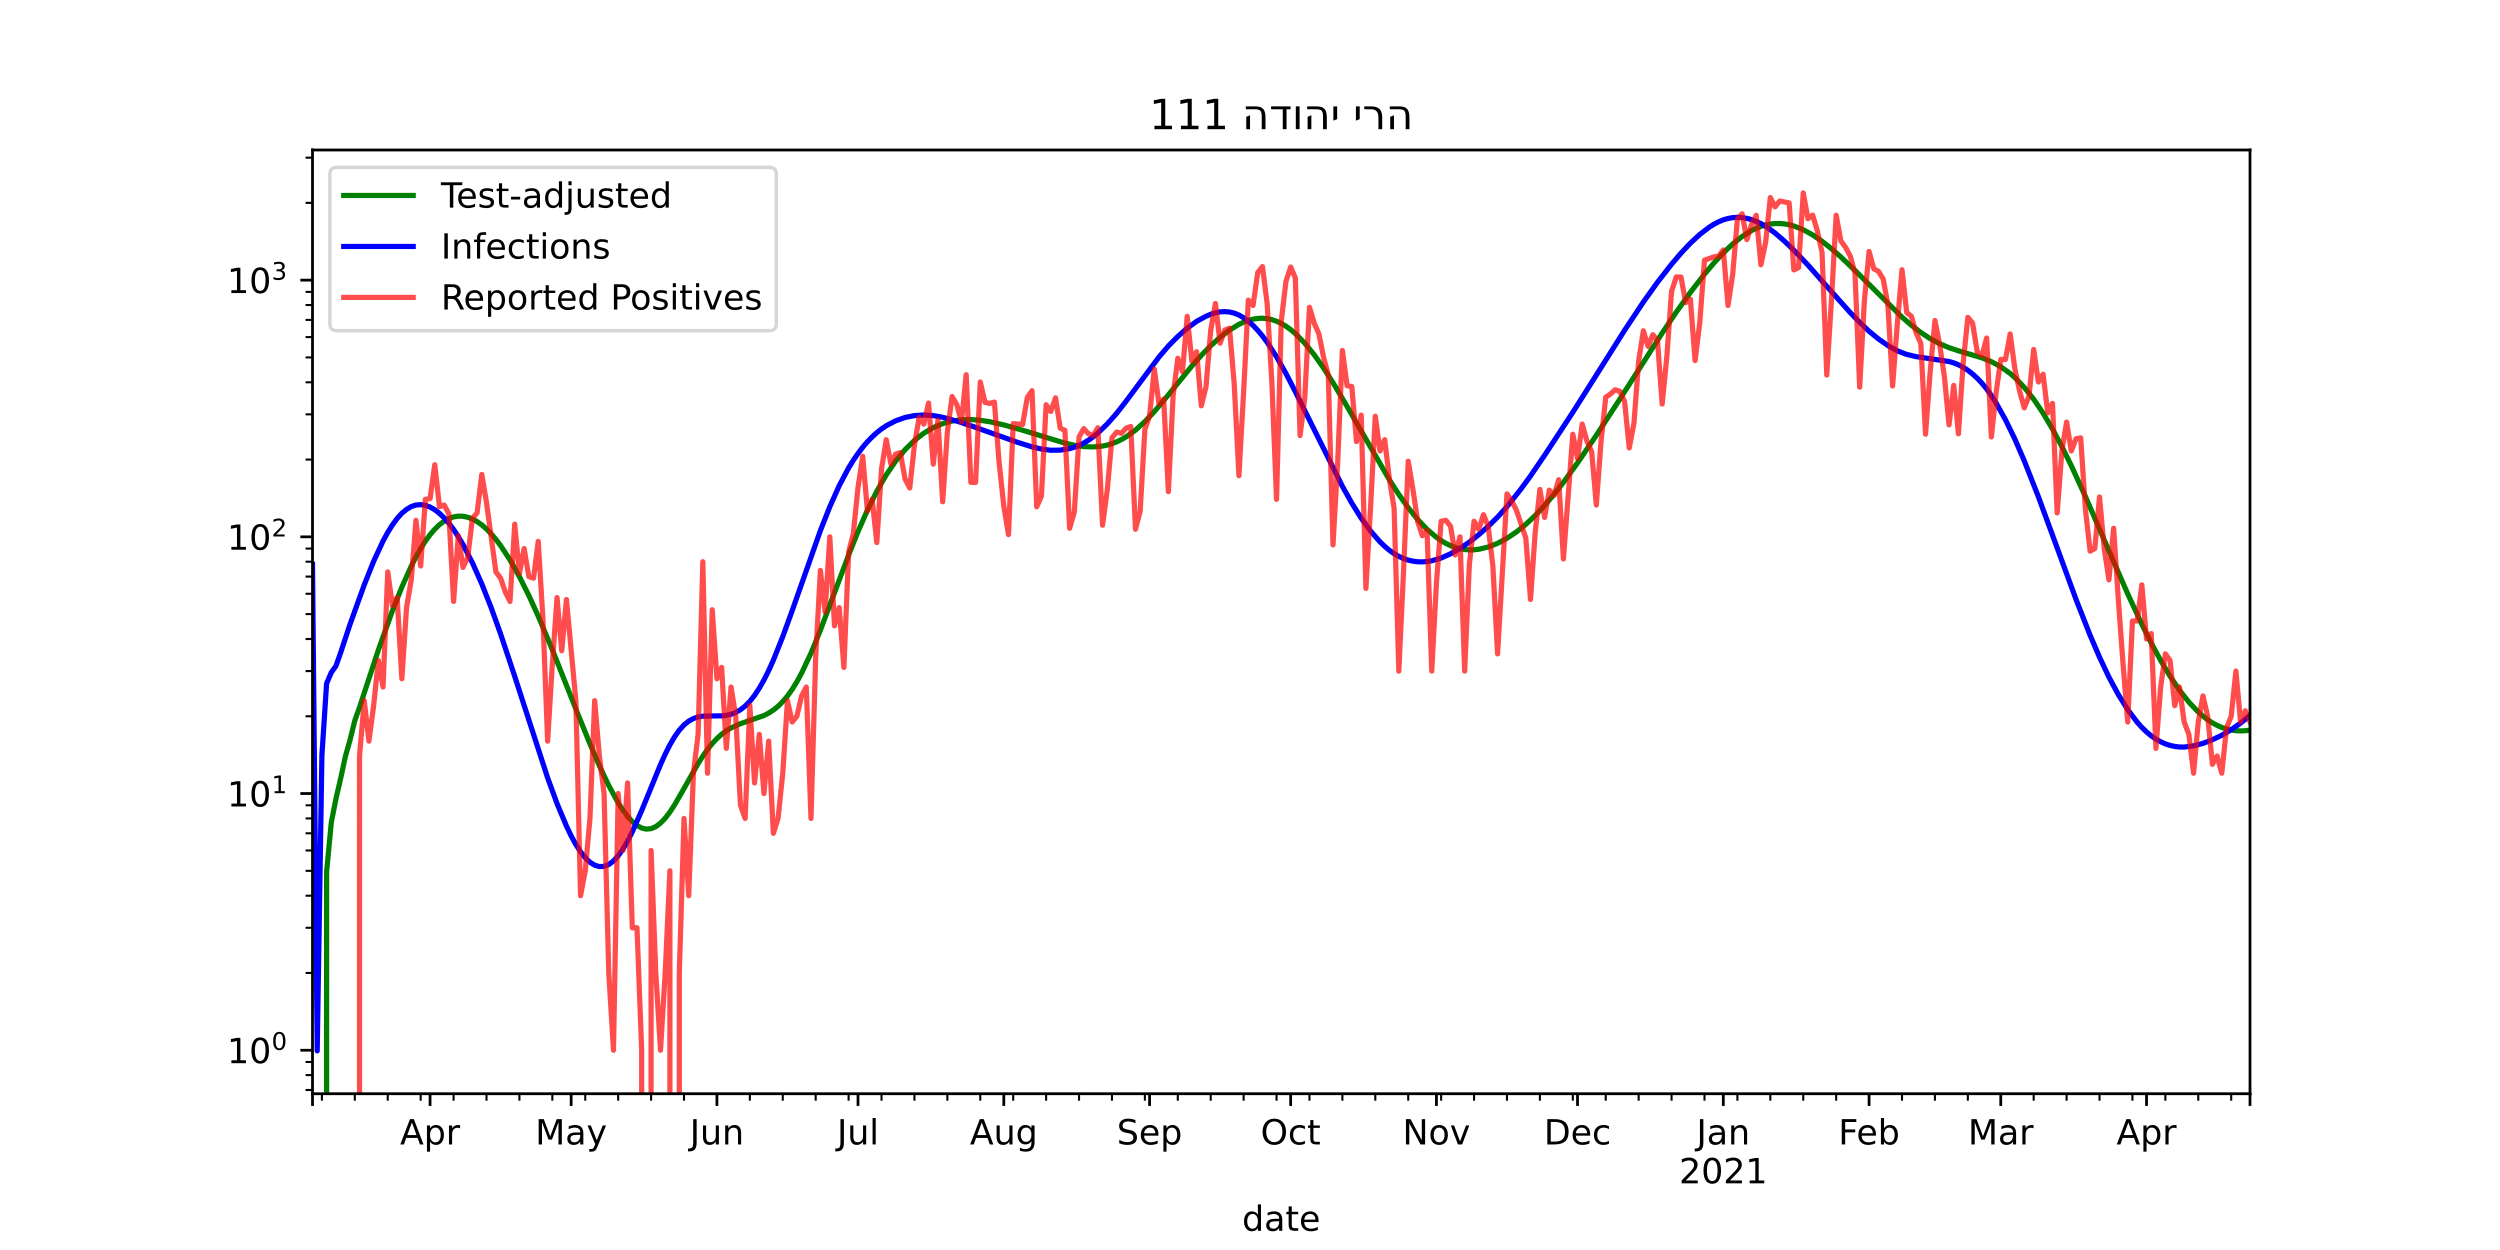 <?xml version="1.0" encoding="utf-8" standalone="no"?>
<!DOCTYPE svg PUBLIC "-//W3C//DTD SVG 1.1//EN"
  "http://www.w3.org/Graphics/SVG/1.1/DTD/svg11.dtd">
<!-- Created with matplotlib (https://matplotlib.org/) -->
<svg height="360pt" version="1.1" viewBox="0 0 720 360" width="720pt" xmlns="http://www.w3.org/2000/svg" xmlns:xlink="http://www.w3.org/1999/xlink">
 <defs>
  <style type="text/css">*{stroke-linecap:butt;stroke-linejoin:round;}</style>
 </defs>
 <g id="figure_1">
  <g id="patch_1">
   <path d="M 0 360 
L 720 360 
L 720 0 
L 0 0 
z
" style="fill:#ffffff;"/>
  </g>
  <g id="axes_1">
   <g id="patch_2">
    <path d="M 90 315 
L 648 315 
L 648 43.2 
L 90 43.2 
z
" style="fill:#ffffff;"/>
   </g>
   <g id="matplotlib.axis_1">
    <g id="xtick_1">
     <g id="line2d_1">
      <defs>
       <path d="M 0 0 
L 0 3.5 
" id="m688219f2a4" style="stroke:#000000;stroke-width:0.8;"/>
      </defs>
      <g>
       <use style="stroke:#000000;stroke-width:0.8;" x="90" xlink:href="#m688219f2a4" y="315"/>
      </g>
     </g>
    </g>
    <g id="xtick_2">
     <g id="line2d_2">
      <g>
       <use style="stroke:#000000;stroke-width:0.8;" x="123.859" xlink:href="#m688219f2a4" y="315"/>
      </g>
     </g>
     <g id="text_1">
      <!-- Apr -->
      <g transform="translate(115.209 329.598)scale(0.1 -0.1)">
       <defs>
        <path d="M 34.188 63.188 
L 20.797 26.906 
L 47.609 26.906 
z
M 28.609 72.906 
L 39.797 72.906 
L 67.578 0 
L 57.328 0 
L 50.688 18.703 
L 17.828 18.703 
L 11.188 0 
L 0.781 0 
z
" id="DejaVuSans-65"/>
        <path d="M 18.109 8.203 
L 18.109 -20.797 
L 9.078 -20.797 
L 9.078 54.688 
L 18.109 54.688 
L 18.109 46.391 
Q 20.953 51.266 25.266 53.625 
Q 29.594 56 35.594 56 
Q 45.562 56 51.781 48.094 
Q 58.016 40.188 58.016 27.297 
Q 58.016 14.406 51.781 6.484 
Q 45.562 -1.422 35.594 -1.422 
Q 29.594 -1.422 25.266 0.953 
Q 20.953 3.328 18.109 8.203 
z
M 48.688 27.297 
Q 48.688 37.203 44.609 42.844 
Q 40.531 48.484 33.406 48.484 
Q 26.266 48.484 22.188 42.844 
Q 18.109 37.203 18.109 27.297 
Q 18.109 17.391 22.188 11.75 
Q 26.266 6.109 33.406 6.109 
Q 40.531 6.109 44.609 11.75 
Q 48.688 17.391 48.688 27.297 
z
" id="DejaVuSans-112"/>
        <path d="M 41.109 46.297 
Q 39.594 47.172 37.812 47.578 
Q 36.031 48 33.891 48 
Q 26.266 48 22.188 43.047 
Q 18.109 38.094 18.109 28.812 
L 18.109 0 
L 9.078 0 
L 9.078 54.688 
L 18.109 54.688 
L 18.109 46.188 
Q 20.953 51.172 25.484 53.578 
Q 30.031 56 36.531 56 
Q 37.453 56 38.578 55.875 
Q 39.703 55.766 41.062 55.516 
z
" id="DejaVuSans-114"/>
       </defs>
       <use xlink:href="#DejaVuSans-65"/>
       <use x="68.408" xlink:href="#DejaVuSans-112"/>
       <use x="131.885" xlink:href="#DejaVuSans-114"/>
      </g>
     </g>
    </g>
    <g id="xtick_3">
     <g id="line2d_3">
      <g>
       <use style="stroke:#000000;stroke-width:0.8;" x="164.49" xlink:href="#m688219f2a4" y="315"/>
      </g>
     </g>
     <g id="text_2">
      <!-- May -->
      <g transform="translate(154.153 329.598)scale(0.1 -0.1)">
       <defs>
        <path d="M 9.812 72.906 
L 24.516 72.906 
L 43.109 23.297 
L 61.812 72.906 
L 76.516 72.906 
L 76.516 0 
L 66.891 0 
L 66.891 64.016 
L 48.094 14.016 
L 38.188 14.016 
L 19.391 64.016 
L 19.391 0 
L 9.812 0 
z
" id="DejaVuSans-77"/>
        <path d="M 34.281 27.484 
Q 23.391 27.484 19.188 25 
Q 14.984 22.516 14.984 16.5 
Q 14.984 11.719 18.141 8.906 
Q 21.297 6.109 26.703 6.109 
Q 34.188 6.109 38.703 11.406 
Q 43.219 16.703 43.219 25.484 
L 43.219 27.484 
z
M 52.203 31.203 
L 52.203 0 
L 43.219 0 
L 43.219 8.297 
Q 40.141 3.328 35.547 0.953 
Q 30.953 -1.422 24.312 -1.422 
Q 15.922 -1.422 10.953 3.297 
Q 6 8.016 6 15.922 
Q 6 25.141 12.172 29.828 
Q 18.359 34.516 30.609 34.516 
L 43.219 34.516 
L 43.219 35.406 
Q 43.219 41.609 39.141 45 
Q 35.062 48.391 27.688 48.391 
Q 23 48.391 18.547 47.266 
Q 14.109 46.141 10.016 43.891 
L 10.016 52.203 
Q 14.938 54.109 19.578 55.047 
Q 24.219 56 28.609 56 
Q 40.484 56 46.344 49.844 
Q 52.203 43.703 52.203 31.203 
z
" id="DejaVuSans-97"/>
        <path d="M 32.172 -5.078 
Q 28.375 -14.844 24.75 -17.812 
Q 21.141 -20.797 15.094 -20.797 
L 7.906 -20.797 
L 7.906 -13.281 
L 13.188 -13.281 
Q 16.891 -13.281 18.938 -11.516 
Q 21 -9.766 23.484 -3.219 
L 25.094 0.875 
L 2.984 54.688 
L 12.5 54.688 
L 29.594 11.922 
L 46.688 54.688 
L 56.203 54.688 
z
" id="DejaVuSans-121"/>
       </defs>
       <use xlink:href="#DejaVuSans-77"/>
       <use x="86.279" xlink:href="#DejaVuSans-97"/>
       <use x="147.559" xlink:href="#DejaVuSans-121"/>
      </g>
     </g>
    </g>
    <g id="xtick_4">
     <g id="line2d_4">
      <g>
       <use style="stroke:#000000;stroke-width:0.8;" x="206.476" xlink:href="#m688219f2a4" y="315"/>
      </g>
     </g>
     <g id="text_3">
      <!-- Jun -->
      <g transform="translate(198.663 329.598)scale(0.1 -0.1)">
       <defs>
        <path d="M 9.812 72.906 
L 19.672 72.906 
L 19.672 5.078 
Q 19.672 -8.109 14.672 -14.062 
Q 9.672 -20.016 -1.422 -20.016 
L -5.172 -20.016 
L -5.172 -11.719 
L -2.094 -11.719 
Q 4.438 -11.719 7.125 -8.047 
Q 9.812 -4.391 9.812 5.078 
z
" id="DejaVuSans-74"/>
        <path d="M 8.5 21.578 
L 8.5 54.688 
L 17.484 54.688 
L 17.484 21.922 
Q 17.484 14.156 20.5 10.266 
Q 23.531 6.391 29.594 6.391 
Q 36.859 6.391 41.078 11.031 
Q 45.312 15.672 45.312 23.688 
L 45.312 54.688 
L 54.297 54.688 
L 54.297 0 
L 45.312 0 
L 45.312 8.406 
Q 42.047 3.422 37.719 1 
Q 33.406 -1.422 27.688 -1.422 
Q 18.266 -1.422 13.375 4.438 
Q 8.5 10.297 8.5 21.578 
z
M 31.109 56 
z
" id="DejaVuSans-117"/>
        <path d="M 54.891 33.016 
L 54.891 0 
L 45.906 0 
L 45.906 32.719 
Q 45.906 40.484 42.875 44.328 
Q 39.844 48.188 33.797 48.188 
Q 26.516 48.188 22.312 43.547 
Q 18.109 38.922 18.109 30.906 
L 18.109 0 
L 9.078 0 
L 9.078 54.688 
L 18.109 54.688 
L 18.109 46.188 
Q 21.344 51.125 25.703 53.562 
Q 30.078 56 35.797 56 
Q 45.219 56 50.047 50.172 
Q 54.891 44.344 54.891 33.016 
z
" id="DejaVuSans-110"/>
       </defs>
       <use xlink:href="#DejaVuSans-74"/>
       <use x="29.492" xlink:href="#DejaVuSans-117"/>
       <use x="92.871" xlink:href="#DejaVuSans-110"/>
      </g>
     </g>
    </g>
    <g id="xtick_5">
     <g id="line2d_5">
      <g>
       <use style="stroke:#000000;stroke-width:0.8;" x="247.107" xlink:href="#m688219f2a4" y="315"/>
      </g>
     </g>
     <g id="text_4">
      <!-- Jul -->
      <g transform="translate(241.074 329.598)scale(0.1 -0.1)">
       <defs>
        <path d="M 9.422 75.984 
L 18.406 75.984 
L 18.406 0 
L 9.422 0 
z
" id="DejaVuSans-108"/>
       </defs>
       <use xlink:href="#DejaVuSans-74"/>
       <use x="29.492" xlink:href="#DejaVuSans-117"/>
       <use x="92.871" xlink:href="#DejaVuSans-108"/>
      </g>
     </g>
    </g>
    <g id="xtick_6">
     <g id="line2d_6">
      <g>
       <use style="stroke:#000000;stroke-width:0.8;" x="289.092" xlink:href="#m688219f2a4" y="315"/>
      </g>
     </g>
     <g id="text_5">
      <!-- Aug -->
      <g transform="translate(279.329 329.598)scale(0.1 -0.1)">
       <defs>
        <path d="M 45.406 27.984 
Q 45.406 37.75 41.375 43.109 
Q 37.359 48.484 30.078 48.484 
Q 22.859 48.484 18.828 43.109 
Q 14.797 37.75 14.797 27.984 
Q 14.797 18.266 18.828 12.891 
Q 22.859 7.516 30.078 7.516 
Q 37.359 7.516 41.375 12.891 
Q 45.406 18.266 45.406 27.984 
z
M 54.391 6.781 
Q 54.391 -7.172 48.188 -13.984 
Q 42 -20.797 29.203 -20.797 
Q 24.469 -20.797 20.266 -20.094 
Q 16.062 -19.391 12.109 -17.922 
L 12.109 -9.188 
Q 16.062 -11.328 19.922 -12.344 
Q 23.781 -13.375 27.781 -13.375 
Q 36.625 -13.375 41.016 -8.766 
Q 45.406 -4.156 45.406 5.172 
L 45.406 9.625 
Q 42.625 4.781 38.281 2.391 
Q 33.938 0 27.875 0 
Q 17.828 0 11.672 7.656 
Q 5.516 15.328 5.516 27.984 
Q 5.516 40.672 11.672 48.328 
Q 17.828 56 27.875 56 
Q 33.938 56 38.281 53.609 
Q 42.625 51.219 45.406 46.391 
L 45.406 54.688 
L 54.391 54.688 
z
" id="DejaVuSans-103"/>
       </defs>
       <use xlink:href="#DejaVuSans-65"/>
       <use x="68.408" xlink:href="#DejaVuSans-117"/>
       <use x="131.787" xlink:href="#DejaVuSans-103"/>
      </g>
     </g>
    </g>
    <g id="xtick_7">
     <g id="line2d_7">
      <g>
       <use style="stroke:#000000;stroke-width:0.8;" x="331.078" xlink:href="#m688219f2a4" y="315"/>
      </g>
     </g>
     <g id="text_6">
      <!-- Sep -->
      <g transform="translate(321.653 329.598)scale(0.1 -0.1)">
       <defs>
        <path d="M 53.516 70.516 
L 53.516 60.891 
Q 47.906 63.578 42.922 64.891 
Q 37.938 66.219 33.297 66.219 
Q 25.25 66.219 20.875 63.094 
Q 16.5 59.969 16.5 54.203 
Q 16.5 49.359 19.406 46.891 
Q 22.312 44.438 30.422 42.922 
L 36.375 41.703 
Q 47.406 39.594 52.656 34.297 
Q 57.906 29 57.906 20.125 
Q 57.906 9.516 50.797 4.047 
Q 43.703 -1.422 29.984 -1.422 
Q 24.812 -1.422 18.969 -0.25 
Q 13.141 0.922 6.891 3.219 
L 6.891 13.375 
Q 12.891 10.016 18.656 8.297 
Q 24.422 6.594 29.984 6.594 
Q 38.422 6.594 43.016 9.906 
Q 47.609 13.234 47.609 19.391 
Q 47.609 24.75 44.312 27.781 
Q 41.016 30.812 33.5 32.328 
L 27.484 33.5 
Q 16.453 35.688 11.516 40.375 
Q 6.594 45.062 6.594 53.422 
Q 6.594 63.094 13.406 68.656 
Q 20.219 74.219 32.172 74.219 
Q 37.312 74.219 42.625 73.281 
Q 47.953 72.359 53.516 70.516 
z
" id="DejaVuSans-83"/>
        <path d="M 56.203 29.594 
L 56.203 25.203 
L 14.891 25.203 
Q 15.484 15.922 20.484 11.062 
Q 25.484 6.203 34.422 6.203 
Q 39.594 6.203 44.453 7.469 
Q 49.312 8.734 54.109 11.281 
L 54.109 2.781 
Q 49.266 0.734 44.188 -0.344 
Q 39.109 -1.422 33.891 -1.422 
Q 20.797 -1.422 13.156 6.188 
Q 5.516 13.812 5.516 26.812 
Q 5.516 40.234 12.766 48.109 
Q 20.016 56 32.328 56 
Q 43.359 56 49.781 48.891 
Q 56.203 41.797 56.203 29.594 
z
M 47.219 32.234 
Q 47.125 39.594 43.094 43.984 
Q 39.062 48.391 32.422 48.391 
Q 24.906 48.391 20.391 44.141 
Q 15.875 39.891 15.188 32.172 
z
" id="DejaVuSans-101"/>
       </defs>
       <use xlink:href="#DejaVuSans-83"/>
       <use x="63.477" xlink:href="#DejaVuSans-101"/>
       <use x="125" xlink:href="#DejaVuSans-112"/>
      </g>
     </g>
    </g>
    <g id="xtick_8">
     <g id="line2d_8">
      <g>
       <use style="stroke:#000000;stroke-width:0.8;" x="371.709" xlink:href="#m688219f2a4" y="315"/>
      </g>
     </g>
     <g id="text_7">
      <!-- Oct -->
      <g transform="translate(363.063 329.598)scale(0.1 -0.1)">
       <defs>
        <path d="M 39.406 66.219 
Q 28.656 66.219 22.328 58.203 
Q 16.016 50.203 16.016 36.375 
Q 16.016 22.609 22.328 14.594 
Q 28.656 6.594 39.406 6.594 
Q 50.141 6.594 56.422 14.594 
Q 62.703 22.609 62.703 36.375 
Q 62.703 50.203 56.422 58.203 
Q 50.141 66.219 39.406 66.219 
z
M 39.406 74.219 
Q 54.734 74.219 63.906 63.938 
Q 73.094 53.656 73.094 36.375 
Q 73.094 19.141 63.906 8.859 
Q 54.734 -1.422 39.406 -1.422 
Q 24.031 -1.422 14.812 8.828 
Q 5.609 19.094 5.609 36.375 
Q 5.609 53.656 14.812 63.938 
Q 24.031 74.219 39.406 74.219 
z
" id="DejaVuSans-79"/>
        <path d="M 48.781 52.594 
L 48.781 44.188 
Q 44.969 46.297 41.141 47.344 
Q 37.312 48.391 33.406 48.391 
Q 24.656 48.391 19.812 42.844 
Q 14.984 37.312 14.984 27.297 
Q 14.984 17.281 19.812 11.734 
Q 24.656 6.203 33.406 6.203 
Q 37.312 6.203 41.141 7.25 
Q 44.969 8.297 48.781 10.406 
L 48.781 2.094 
Q 45.016 0.344 40.984 -0.531 
Q 36.969 -1.422 32.422 -1.422 
Q 20.062 -1.422 12.781 6.344 
Q 5.516 14.109 5.516 27.297 
Q 5.516 40.672 12.859 48.328 
Q 20.219 56 33.016 56 
Q 37.156 56 41.109 55.141 
Q 45.062 54.297 48.781 52.594 
z
" id="DejaVuSans-99"/>
        <path d="M 18.312 70.219 
L 18.312 54.688 
L 36.812 54.688 
L 36.812 47.703 
L 18.312 47.703 
L 18.312 18.016 
Q 18.312 11.328 20.141 9.422 
Q 21.969 7.516 27.594 7.516 
L 36.812 7.516 
L 36.812 0 
L 27.594 0 
Q 17.188 0 13.234 3.875 
Q 9.281 7.766 9.281 18.016 
L 9.281 47.703 
L 2.688 47.703 
L 2.688 54.688 
L 9.281 54.688 
L 9.281 70.219 
z
" id="DejaVuSans-116"/>
       </defs>
       <use xlink:href="#DejaVuSans-79"/>
       <use x="78.711" xlink:href="#DejaVuSans-99"/>
       <use x="133.691" xlink:href="#DejaVuSans-116"/>
      </g>
     </g>
    </g>
    <g id="xtick_9">
     <g id="line2d_9">
      <g>
       <use style="stroke:#000000;stroke-width:0.8;" x="413.694" xlink:href="#m688219f2a4" y="315"/>
      </g>
     </g>
     <g id="text_8">
      <!-- Nov -->
      <g transform="translate(403.935 329.598)scale(0.1 -0.1)">
       <defs>
        <path d="M 9.812 72.906 
L 23.094 72.906 
L 55.422 11.922 
L 55.422 72.906 
L 64.984 72.906 
L 64.984 0 
L 51.703 0 
L 19.391 60.984 
L 19.391 0 
L 9.812 0 
z
" id="DejaVuSans-78"/>
        <path d="M 30.609 48.391 
Q 23.391 48.391 19.188 42.75 
Q 14.984 37.109 14.984 27.297 
Q 14.984 17.484 19.156 11.844 
Q 23.344 6.203 30.609 6.203 
Q 37.797 6.203 41.984 11.859 
Q 46.188 17.531 46.188 27.297 
Q 46.188 37.016 41.984 42.703 
Q 37.797 48.391 30.609 48.391 
z
M 30.609 56 
Q 42.328 56 49.016 48.375 
Q 55.719 40.766 55.719 27.297 
Q 55.719 13.875 49.016 6.219 
Q 42.328 -1.422 30.609 -1.422 
Q 18.844 -1.422 12.172 6.219 
Q 5.516 13.875 5.516 27.297 
Q 5.516 40.766 12.172 48.375 
Q 18.844 56 30.609 56 
z
" id="DejaVuSans-111"/>
        <path d="M 2.984 54.688 
L 12.5 54.688 
L 29.594 8.797 
L 46.688 54.688 
L 56.203 54.688 
L 35.688 0 
L 23.484 0 
z
" id="DejaVuSans-118"/>
       </defs>
       <use xlink:href="#DejaVuSans-78"/>
       <use x="74.805" xlink:href="#DejaVuSans-111"/>
       <use x="135.986" xlink:href="#DejaVuSans-118"/>
      </g>
     </g>
    </g>
    <g id="xtick_10">
     <g id="line2d_10">
      <g>
       <use style="stroke:#000000;stroke-width:0.8;" x="454.325" xlink:href="#m688219f2a4" y="315"/>
      </g>
     </g>
     <g id="text_9">
      <!-- Dec -->
      <g transform="translate(444.649 329.598)scale(0.1 -0.1)">
       <defs>
        <path d="M 19.672 64.797 
L 19.672 8.109 
L 31.594 8.109 
Q 46.688 8.109 53.688 14.938 
Q 60.688 21.781 60.688 36.531 
Q 60.688 51.172 53.688 57.984 
Q 46.688 64.797 31.594 64.797 
z
M 9.812 72.906 
L 30.078 72.906 
Q 51.266 72.906 61.172 64.094 
Q 71.094 55.281 71.094 36.531 
Q 71.094 17.672 61.125 8.828 
Q 51.172 0 30.078 0 
L 9.812 0 
z
" id="DejaVuSans-68"/>
       </defs>
       <use xlink:href="#DejaVuSans-68"/>
       <use x="77.002" xlink:href="#DejaVuSans-101"/>
       <use x="138.525" xlink:href="#DejaVuSans-99"/>
      </g>
     </g>
    </g>
    <g id="xtick_11">
     <g id="line2d_11">
      <g>
       <use style="stroke:#000000;stroke-width:0.8;" x="496.311" xlink:href="#m688219f2a4" y="315"/>
      </g>
     </g>
     <g id="text_10">
      <!-- Jan -->
      <g transform="translate(488.603 329.598)scale(0.1 -0.1)">
       <use xlink:href="#DejaVuSans-74"/>
       <use x="29.492" xlink:href="#DejaVuSans-97"/>
       <use x="90.771" xlink:href="#DejaVuSans-110"/>
      </g>
      <!-- 2021 -->
      <g transform="translate(483.586 340.796)scale(0.1 -0.1)">
       <defs>
        <path d="M 19.188 8.297 
L 53.609 8.297 
L 53.609 0 
L 7.328 0 
L 7.328 8.297 
Q 12.938 14.109 22.625 23.891 
Q 32.328 33.688 34.812 36.531 
Q 39.547 41.844 41.422 45.531 
Q 43.312 49.219 43.312 52.781 
Q 43.312 58.594 39.234 62.25 
Q 35.156 65.922 28.609 65.922 
Q 23.969 65.922 18.812 64.312 
Q 13.672 62.703 7.812 59.422 
L 7.812 69.391 
Q 13.766 71.781 18.938 73 
Q 24.125 74.219 28.422 74.219 
Q 39.75 74.219 46.484 68.547 
Q 53.219 62.891 53.219 53.422 
Q 53.219 48.922 51.531 44.891 
Q 49.859 40.875 45.406 35.406 
Q 44.188 33.984 37.641 27.219 
Q 31.109 20.453 19.188 8.297 
z
" id="DejaVuSans-50"/>
        <path d="M 31.781 66.406 
Q 24.172 66.406 20.328 58.906 
Q 16.5 51.422 16.5 36.375 
Q 16.5 21.391 20.328 13.891 
Q 24.172 6.391 31.781 6.391 
Q 39.453 6.391 43.281 13.891 
Q 47.125 21.391 47.125 36.375 
Q 47.125 51.422 43.281 58.906 
Q 39.453 66.406 31.781 66.406 
z
M 31.781 74.219 
Q 44.047 74.219 50.516 64.516 
Q 56.984 54.828 56.984 36.375 
Q 56.984 17.969 50.516 8.266 
Q 44.047 -1.422 31.781 -1.422 
Q 19.531 -1.422 13.062 8.266 
Q 6.594 17.969 6.594 36.375 
Q 6.594 54.828 13.062 64.516 
Q 19.531 74.219 31.781 74.219 
z
" id="DejaVuSans-48"/>
        <path d="M 12.406 8.297 
L 28.516 8.297 
L 28.516 63.922 
L 10.984 60.406 
L 10.984 69.391 
L 28.422 72.906 
L 38.281 72.906 
L 38.281 8.297 
L 54.391 8.297 
L 54.391 0 
L 12.406 0 
z
" id="DejaVuSans-49"/>
       </defs>
       <use xlink:href="#DejaVuSans-50"/>
       <use x="63.623" xlink:href="#DejaVuSans-48"/>
       <use x="127.246" xlink:href="#DejaVuSans-50"/>
       <use x="190.869" xlink:href="#DejaVuSans-49"/>
      </g>
     </g>
    </g>
    <g id="xtick_12">
     <g id="line2d_12">
      <g>
       <use style="stroke:#000000;stroke-width:0.8;" x="538.296" xlink:href="#m688219f2a4" y="315"/>
      </g>
     </g>
     <g id="text_11">
      <!-- Feb -->
      <g transform="translate(529.445 329.598)scale(0.1 -0.1)">
       <defs>
        <path d="M 9.812 72.906 
L 51.703 72.906 
L 51.703 64.594 
L 19.672 64.594 
L 19.672 43.109 
L 48.578 43.109 
L 48.578 34.812 
L 19.672 34.812 
L 19.672 0 
L 9.812 0 
z
" id="DejaVuSans-70"/>
        <path d="M 48.688 27.297 
Q 48.688 37.203 44.609 42.844 
Q 40.531 48.484 33.406 48.484 
Q 26.266 48.484 22.188 42.844 
Q 18.109 37.203 18.109 27.297 
Q 18.109 17.391 22.188 11.75 
Q 26.266 6.109 33.406 6.109 
Q 40.531 6.109 44.609 11.75 
Q 48.688 17.391 48.688 27.297 
z
M 18.109 46.391 
Q 20.953 51.266 25.266 53.625 
Q 29.594 56 35.594 56 
Q 45.562 56 51.781 48.094 
Q 58.016 40.188 58.016 27.297 
Q 58.016 14.406 51.781 6.484 
Q 45.562 -1.422 35.594 -1.422 
Q 29.594 -1.422 25.266 0.953 
Q 20.953 3.328 18.109 8.203 
L 18.109 0 
L 9.078 0 
L 9.078 75.984 
L 18.109 75.984 
z
" id="DejaVuSans-98"/>
       </defs>
       <use xlink:href="#DejaVuSans-70"/>
       <use x="52.02" xlink:href="#DejaVuSans-101"/>
       <use x="113.543" xlink:href="#DejaVuSans-98"/>
      </g>
     </g>
    </g>
    <g id="xtick_13">
     <g id="line2d_13">
      <g>
       <use style="stroke:#000000;stroke-width:0.8;" x="576.218" xlink:href="#m688219f2a4" y="315"/>
      </g>
     </g>
     <g id="text_12">
      <!-- Mar -->
      <g transform="translate(566.785 329.598)scale(0.1 -0.1)">
       <use xlink:href="#DejaVuSans-77"/>
       <use x="86.279" xlink:href="#DejaVuSans-97"/>
       <use x="147.559" xlink:href="#DejaVuSans-114"/>
      </g>
     </g>
    </g>
    <g id="xtick_14">
     <g id="line2d_14">
      <g>
       <use style="stroke:#000000;stroke-width:0.8;" x="618.204" xlink:href="#m688219f2a4" y="315"/>
      </g>
     </g>
     <g id="text_13">
      <!-- Apr -->
      <g transform="translate(609.554 329.598)scale(0.1 -0.1)">
       <use xlink:href="#DejaVuSans-65"/>
       <use x="68.408" xlink:href="#DejaVuSans-112"/>
       <use x="131.885" xlink:href="#DejaVuSans-114"/>
      </g>
     </g>
    </g>
    <g id="xtick_15">
     <g id="line2d_15">
      <g>
       <use style="stroke:#000000;stroke-width:0.8;" x="648" xlink:href="#m688219f2a4" y="315"/>
      </g>
     </g>
    </g>
    <g id="xtick_16">
     <g id="line2d_16">
      <defs>
       <path d="M 0 0 
L 0 2 
" id="mc38c34c0a7" style="stroke:#000000;stroke-width:0.6;"/>
      </defs>
      <g>
       <use style="stroke:#000000;stroke-width:0.6;" x="92.709" xlink:href="#mc38c34c0a7" y="315"/>
      </g>
     </g>
    </g>
    <g id="xtick_17">
     <g id="line2d_17">
      <g>
       <use style="stroke:#000000;stroke-width:0.6;" x="102.189" xlink:href="#mc38c34c0a7" y="315"/>
      </g>
     </g>
    </g>
    <g id="xtick_18">
     <g id="line2d_18">
      <g>
       <use style="stroke:#000000;stroke-width:0.6;" x="111.67" xlink:href="#mc38c34c0a7" y="315"/>
      </g>
     </g>
    </g>
    <g id="xtick_19">
     <g id="line2d_19">
      <g>
       <use style="stroke:#000000;stroke-width:0.6;" x="121.15" xlink:href="#mc38c34c0a7" y="315"/>
      </g>
     </g>
    </g>
    <g id="xtick_20">
     <g id="line2d_20">
      <g>
       <use style="stroke:#000000;stroke-width:0.6;" x="130.631" xlink:href="#mc38c34c0a7" y="315"/>
      </g>
     </g>
    </g>
    <g id="xtick_21">
     <g id="line2d_21">
      <g>
       <use style="stroke:#000000;stroke-width:0.6;" x="140.112" xlink:href="#mc38c34c0a7" y="315"/>
      </g>
     </g>
    </g>
    <g id="xtick_22">
     <g id="line2d_22">
      <g>
       <use style="stroke:#000000;stroke-width:0.6;" x="149.592" xlink:href="#mc38c34c0a7" y="315"/>
      </g>
     </g>
    </g>
    <g id="xtick_23">
     <g id="line2d_23">
      <g>
       <use style="stroke:#000000;stroke-width:0.6;" x="159.073" xlink:href="#mc38c34c0a7" y="315"/>
      </g>
     </g>
    </g>
    <g id="xtick_24">
     <g id="line2d_24">
      <g>
       <use style="stroke:#000000;stroke-width:0.6;" x="168.553" xlink:href="#mc38c34c0a7" y="315"/>
      </g>
     </g>
    </g>
    <g id="xtick_25">
     <g id="line2d_25">
      <g>
       <use style="stroke:#000000;stroke-width:0.6;" x="178.034" xlink:href="#mc38c34c0a7" y="315"/>
      </g>
     </g>
    </g>
    <g id="xtick_26">
     <g id="line2d_26">
      <g>
       <use style="stroke:#000000;stroke-width:0.6;" x="187.515" xlink:href="#mc38c34c0a7" y="315"/>
      </g>
     </g>
    </g>
    <g id="xtick_27">
     <g id="line2d_27">
      <g>
       <use style="stroke:#000000;stroke-width:0.6;" x="196.995" xlink:href="#mc38c34c0a7" y="315"/>
      </g>
     </g>
    </g>
    <g id="xtick_28">
     <g id="line2d_28">
      <g>
       <use style="stroke:#000000;stroke-width:0.6;" x="215.956" xlink:href="#mc38c34c0a7" y="315"/>
      </g>
     </g>
    </g>
    <g id="xtick_29">
     <g id="line2d_29">
      <g>
       <use style="stroke:#000000;stroke-width:0.6;" x="225.437" xlink:href="#mc38c34c0a7" y="315"/>
      </g>
     </g>
    </g>
    <g id="xtick_30">
     <g id="line2d_30">
      <g>
       <use style="stroke:#000000;stroke-width:0.6;" x="234.917" xlink:href="#mc38c34c0a7" y="315"/>
      </g>
     </g>
    </g>
    <g id="xtick_31">
     <g id="line2d_31">
      <g>
       <use style="stroke:#000000;stroke-width:0.6;" x="244.398" xlink:href="#mc38c34c0a7" y="315"/>
      </g>
     </g>
    </g>
    <g id="xtick_32">
     <g id="line2d_32">
      <g>
       <use style="stroke:#000000;stroke-width:0.6;" x="253.879" xlink:href="#mc38c34c0a7" y="315"/>
      </g>
     </g>
    </g>
    <g id="xtick_33">
     <g id="line2d_33">
      <g>
       <use style="stroke:#000000;stroke-width:0.6;" x="263.359" xlink:href="#mc38c34c0a7" y="315"/>
      </g>
     </g>
    </g>
    <g id="xtick_34">
     <g id="line2d_34">
      <g>
       <use style="stroke:#000000;stroke-width:0.6;" x="272.84" xlink:href="#mc38c34c0a7" y="315"/>
      </g>
     </g>
    </g>
    <g id="xtick_35">
     <g id="line2d_35">
      <g>
       <use style="stroke:#000000;stroke-width:0.6;" x="282.32" xlink:href="#mc38c34c0a7" y="315"/>
      </g>
     </g>
    </g>
    <g id="xtick_36">
     <g id="line2d_36">
      <g>
       <use style="stroke:#000000;stroke-width:0.6;" x="291.801" xlink:href="#mc38c34c0a7" y="315"/>
      </g>
     </g>
    </g>
    <g id="xtick_37">
     <g id="line2d_37">
      <g>
       <use style="stroke:#000000;stroke-width:0.6;" x="301.282" xlink:href="#mc38c34c0a7" y="315"/>
      </g>
     </g>
    </g>
    <g id="xtick_38">
     <g id="line2d_38">
      <g>
       <use style="stroke:#000000;stroke-width:0.6;" x="310.762" xlink:href="#mc38c34c0a7" y="315"/>
      </g>
     </g>
    </g>
    <g id="xtick_39">
     <g id="line2d_39">
      <g>
       <use style="stroke:#000000;stroke-width:0.6;" x="320.243" xlink:href="#mc38c34c0a7" y="315"/>
      </g>
     </g>
    </g>
    <g id="xtick_40">
     <g id="line2d_40">
      <g>
       <use style="stroke:#000000;stroke-width:0.6;" x="329.723" xlink:href="#mc38c34c0a7" y="315"/>
      </g>
     </g>
    </g>
    <g id="xtick_41">
     <g id="line2d_41">
      <g>
       <use style="stroke:#000000;stroke-width:0.6;" x="339.204" xlink:href="#mc38c34c0a7" y="315"/>
      </g>
     </g>
    </g>
    <g id="xtick_42">
     <g id="line2d_42">
      <g>
       <use style="stroke:#000000;stroke-width:0.6;" x="348.684" xlink:href="#mc38c34c0a7" y="315"/>
      </g>
     </g>
    </g>
    <g id="xtick_43">
     <g id="line2d_43">
      <g>
       <use style="stroke:#000000;stroke-width:0.6;" x="358.165" xlink:href="#mc38c34c0a7" y="315"/>
      </g>
     </g>
    </g>
    <g id="xtick_44">
     <g id="line2d_44">
      <g>
       <use style="stroke:#000000;stroke-width:0.6;" x="367.646" xlink:href="#mc38c34c0a7" y="315"/>
      </g>
     </g>
    </g>
    <g id="xtick_45">
     <g id="line2d_45">
      <g>
       <use style="stroke:#000000;stroke-width:0.6;" x="377.126" xlink:href="#mc38c34c0a7" y="315"/>
      </g>
     </g>
    </g>
    <g id="xtick_46">
     <g id="line2d_46">
      <g>
       <use style="stroke:#000000;stroke-width:0.6;" x="386.607" xlink:href="#mc38c34c0a7" y="315"/>
      </g>
     </g>
    </g>
    <g id="xtick_47">
     <g id="line2d_47">
      <g>
       <use style="stroke:#000000;stroke-width:0.6;" x="396.087" xlink:href="#mc38c34c0a7" y="315"/>
      </g>
     </g>
    </g>
    <g id="xtick_48">
     <g id="line2d_48">
      <g>
       <use style="stroke:#000000;stroke-width:0.6;" x="405.568" xlink:href="#mc38c34c0a7" y="315"/>
      </g>
     </g>
    </g>
    <g id="xtick_49">
     <g id="line2d_49">
      <g>
       <use style="stroke:#000000;stroke-width:0.6;" x="415.049" xlink:href="#mc38c34c0a7" y="315"/>
      </g>
     </g>
    </g>
    <g id="xtick_50">
     <g id="line2d_50">
      <g>
       <use style="stroke:#000000;stroke-width:0.6;" x="424.529" xlink:href="#mc38c34c0a7" y="315"/>
      </g>
     </g>
    </g>
    <g id="xtick_51">
     <g id="line2d_51">
      <g>
       <use style="stroke:#000000;stroke-width:0.6;" x="434.01" xlink:href="#mc38c34c0a7" y="315"/>
      </g>
     </g>
    </g>
    <g id="xtick_52">
     <g id="line2d_52">
      <g>
       <use style="stroke:#000000;stroke-width:0.6;" x="443.49" xlink:href="#mc38c34c0a7" y="315"/>
      </g>
     </g>
    </g>
    <g id="xtick_53">
     <g id="line2d_53">
      <g>
       <use style="stroke:#000000;stroke-width:0.6;" x="452.971" xlink:href="#mc38c34c0a7" y="315"/>
      </g>
     </g>
    </g>
    <g id="xtick_54">
     <g id="line2d_54">
      <g>
       <use style="stroke:#000000;stroke-width:0.6;" x="462.451" xlink:href="#mc38c34c0a7" y="315"/>
      </g>
     </g>
    </g>
    <g id="xtick_55">
     <g id="line2d_55">
      <g>
       <use style="stroke:#000000;stroke-width:0.6;" x="471.932" xlink:href="#mc38c34c0a7" y="315"/>
      </g>
     </g>
    </g>
    <g id="xtick_56">
     <g id="line2d_56">
      <g>
       <use style="stroke:#000000;stroke-width:0.6;" x="481.413" xlink:href="#mc38c34c0a7" y="315"/>
      </g>
     </g>
    </g>
    <g id="xtick_57">
     <g id="line2d_57">
      <g>
       <use style="stroke:#000000;stroke-width:0.6;" x="490.893" xlink:href="#mc38c34c0a7" y="315"/>
      </g>
     </g>
    </g>
    <g id="xtick_58">
     <g id="line2d_58">
      <g>
       <use style="stroke:#000000;stroke-width:0.6;" x="500.374" xlink:href="#mc38c34c0a7" y="315"/>
      </g>
     </g>
    </g>
    <g id="xtick_59">
     <g id="line2d_59">
      <g>
       <use style="stroke:#000000;stroke-width:0.6;" x="509.854" xlink:href="#mc38c34c0a7" y="315"/>
      </g>
     </g>
    </g>
    <g id="xtick_60">
     <g id="line2d_60">
      <g>
       <use style="stroke:#000000;stroke-width:0.6;" x="519.335" xlink:href="#mc38c34c0a7" y="315"/>
      </g>
     </g>
    </g>
    <g id="xtick_61">
     <g id="line2d_61">
      <g>
       <use style="stroke:#000000;stroke-width:0.6;" x="528.816" xlink:href="#mc38c34c0a7" y="315"/>
      </g>
     </g>
    </g>
    <g id="xtick_62">
     <g id="line2d_62">
      <g>
       <use style="stroke:#000000;stroke-width:0.6;" x="547.777" xlink:href="#mc38c34c0a7" y="315"/>
      </g>
     </g>
    </g>
    <g id="xtick_63">
     <g id="line2d_63">
      <g>
       <use style="stroke:#000000;stroke-width:0.6;" x="557.257" xlink:href="#mc38c34c0a7" y="315"/>
      </g>
     </g>
    </g>
    <g id="xtick_64">
     <g id="line2d_64">
      <g>
       <use style="stroke:#000000;stroke-width:0.6;" x="566.738" xlink:href="#mc38c34c0a7" y="315"/>
      </g>
     </g>
    </g>
    <g id="xtick_65">
     <g id="line2d_65">
      <g>
       <use style="stroke:#000000;stroke-width:0.6;" x="585.699" xlink:href="#mc38c34c0a7" y="315"/>
      </g>
     </g>
    </g>
    <g id="xtick_66">
     <g id="line2d_66">
      <g>
       <use style="stroke:#000000;stroke-width:0.6;" x="595.18" xlink:href="#mc38c34c0a7" y="315"/>
      </g>
     </g>
    </g>
    <g id="xtick_67">
     <g id="line2d_67">
      <g>
       <use style="stroke:#000000;stroke-width:0.6;" x="604.66" xlink:href="#mc38c34c0a7" y="315"/>
      </g>
     </g>
    </g>
    <g id="xtick_68">
     <g id="line2d_68">
      <g>
       <use style="stroke:#000000;stroke-width:0.6;" x="614.141" xlink:href="#mc38c34c0a7" y="315"/>
      </g>
     </g>
    </g>
    <g id="xtick_69">
     <g id="line2d_69">
      <g>
       <use style="stroke:#000000;stroke-width:0.6;" x="623.621" xlink:href="#mc38c34c0a7" y="315"/>
      </g>
     </g>
    </g>
    <g id="xtick_70">
     <g id="line2d_70">
      <g>
       <use style="stroke:#000000;stroke-width:0.6;" x="633.102" xlink:href="#mc38c34c0a7" y="315"/>
      </g>
     </g>
    </g>
    <g id="xtick_71">
     <g id="line2d_71">
      <g>
       <use style="stroke:#000000;stroke-width:0.6;" x="642.583" xlink:href="#mc38c34c0a7" y="315"/>
      </g>
     </g>
    </g>
    <g id="text_14">
     <!-- date -->
     <g transform="translate(357.725 354.474)scale(0.1 -0.1)">
      <defs>
       <path d="M 45.406 46.391 
L 45.406 75.984 
L 54.391 75.984 
L 54.391 0 
L 45.406 0 
L 45.406 8.203 
Q 42.578 3.328 38.25 0.953 
Q 33.938 -1.422 27.875 -1.422 
Q 17.969 -1.422 11.734 6.484 
Q 5.516 14.406 5.516 27.297 
Q 5.516 40.188 11.734 48.094 
Q 17.969 56 27.875 56 
Q 33.938 56 38.25 53.625 
Q 42.578 51.266 45.406 46.391 
z
M 14.797 27.297 
Q 14.797 17.391 18.875 11.75 
Q 22.953 6.109 30.078 6.109 
Q 37.203 6.109 41.297 11.75 
Q 45.406 17.391 45.406 27.297 
Q 45.406 37.203 41.297 42.844 
Q 37.203 48.484 30.078 48.484 
Q 22.953 48.484 18.875 42.844 
Q 14.797 37.203 14.797 27.297 
z
" id="DejaVuSans-100"/>
      </defs>
      <use xlink:href="#DejaVuSans-100"/>
      <use x="63.477" xlink:href="#DejaVuSans-97"/>
      <use x="124.756" xlink:href="#DejaVuSans-116"/>
      <use x="163.965" xlink:href="#DejaVuSans-101"/>
     </g>
    </g>
   </g>
   <g id="matplotlib.axis_2">
    <g id="ytick_1">
     <g id="line2d_72">
      <defs>
       <path d="M 0 0 
L -3.5 0 
" id="m3717c1a6b6" style="stroke:#000000;stroke-width:0.8;"/>
      </defs>
      <g>
       <use style="stroke:#000000;stroke-width:0.8;" x="90" xlink:href="#m3717c1a6b6" y="302.47"/>
      </g>
     </g>
     <g id="text_15">
      <!-- $\mathdefault{10^{0}}$ -->
      <g transform="translate(65.4 306.269)scale(0.1 -0.1)">
       <use transform="translate(0 0.766)" xlink:href="#DejaVuSans-49"/>
       <use transform="translate(63.623 0.766)" xlink:href="#DejaVuSans-48"/>
       <use transform="translate(128.203 39.047)scale(0.7)" xlink:href="#DejaVuSans-48"/>
      </g>
     </g>
    </g>
    <g id="ytick_2">
     <g id="line2d_73">
      <g>
       <use style="stroke:#000000;stroke-width:0.8;" x="90" xlink:href="#m3717c1a6b6" y="228.54"/>
      </g>
     </g>
     <g id="text_16">
      <!-- $\mathdefault{10^{1}}$ -->
      <g transform="translate(65.4 232.339)scale(0.1 -0.1)">
       <use transform="translate(0 0.684)" xlink:href="#DejaVuSans-49"/>
       <use transform="translate(63.623 0.684)" xlink:href="#DejaVuSans-48"/>
       <use transform="translate(128.203 38.966)scale(0.7)" xlink:href="#DejaVuSans-49"/>
      </g>
     </g>
    </g>
    <g id="ytick_3">
     <g id="line2d_74">
      <g>
       <use style="stroke:#000000;stroke-width:0.8;" x="90" xlink:href="#m3717c1a6b6" y="154.61"/>
      </g>
     </g>
     <g id="text_17">
      <!-- $\mathdefault{10^{2}}$ -->
      <g transform="translate(65.4 158.409)scale(0.1 -0.1)">
       <use transform="translate(0 0.766)" xlink:href="#DejaVuSans-49"/>
       <use transform="translate(63.623 0.766)" xlink:href="#DejaVuSans-48"/>
       <use transform="translate(128.203 39.047)scale(0.7)" xlink:href="#DejaVuSans-50"/>
      </g>
     </g>
    </g>
    <g id="ytick_4">
     <g id="line2d_75">
      <g>
       <use style="stroke:#000000;stroke-width:0.8;" x="90" xlink:href="#m3717c1a6b6" y="80.68"/>
      </g>
     </g>
     <g id="text_18">
      <!-- $\mathdefault{10^{3}}$ -->
      <g transform="translate(65.4 84.479)scale(0.1 -0.1)">
       <defs>
        <path d="M 40.578 39.312 
Q 47.656 37.797 51.625 33 
Q 55.609 28.219 55.609 21.188 
Q 55.609 10.406 48.188 4.484 
Q 40.766 -1.422 27.094 -1.422 
Q 22.516 -1.422 17.656 -0.516 
Q 12.797 0.391 7.625 2.203 
L 7.625 11.719 
Q 11.719 9.328 16.594 8.109 
Q 21.484 6.891 26.812 6.891 
Q 36.078 6.891 40.938 10.547 
Q 45.797 14.203 45.797 21.188 
Q 45.797 27.641 41.281 31.266 
Q 36.766 34.906 28.719 34.906 
L 20.219 34.906 
L 20.219 43.016 
L 29.109 43.016 
Q 36.375 43.016 40.234 45.922 
Q 44.094 48.828 44.094 54.297 
Q 44.094 59.906 40.109 62.906 
Q 36.141 65.922 28.719 65.922 
Q 24.656 65.922 20.016 65.031 
Q 15.375 64.156 9.812 62.312 
L 9.812 71.094 
Q 15.438 72.656 20.344 73.438 
Q 25.25 74.219 29.594 74.219 
Q 40.828 74.219 47.359 69.109 
Q 53.906 64.016 53.906 55.328 
Q 53.906 49.266 50.438 45.094 
Q 46.969 40.922 40.578 39.312 
z
" id="DejaVuSans-51"/>
       </defs>
       <use transform="translate(0 0.766)" xlink:href="#DejaVuSans-49"/>
       <use transform="translate(63.623 0.766)" xlink:href="#DejaVuSans-48"/>
       <use transform="translate(128.203 39.047)scale(0.7)" xlink:href="#DejaVuSans-51"/>
      </g>
     </g>
    </g>
    <g id="ytick_5">
     <g id="line2d_76">
      <defs>
       <path d="M 0 0 
L -2 0 
" id="m50ef943b4a" style="stroke:#000000;stroke-width:0.6;"/>
      </defs>
      <g>
       <use style="stroke:#000000;stroke-width:0.6;" x="90" xlink:href="#m50ef943b4a" y="313.922"/>
      </g>
     </g>
    </g>
    <g id="ytick_6">
     <g id="line2d_77">
      <g>
       <use style="stroke:#000000;stroke-width:0.6;" x="90" xlink:href="#m50ef943b4a" y="309.635"/>
      </g>
     </g>
    </g>
    <g id="ytick_7">
     <g id="line2d_78">
      <g>
       <use style="stroke:#000000;stroke-width:0.6;" x="90" xlink:href="#m50ef943b4a" y="305.853"/>
      </g>
     </g>
    </g>
    <g id="ytick_8">
     <g id="line2d_79">
      <g>
       <use style="stroke:#000000;stroke-width:0.6;" x="90" xlink:href="#m50ef943b4a" y="280.215"/>
      </g>
     </g>
    </g>
    <g id="ytick_9">
     <g id="line2d_80">
      <g>
       <use style="stroke:#000000;stroke-width:0.6;" x="90" xlink:href="#m50ef943b4a" y="267.196"/>
      </g>
     </g>
    </g>
    <g id="ytick_10">
     <g id="line2d_81">
      <g>
       <use style="stroke:#000000;stroke-width:0.6;" x="90" xlink:href="#m50ef943b4a" y="257.96"/>
      </g>
     </g>
    </g>
    <g id="ytick_11">
     <g id="line2d_82">
      <g>
       <use style="stroke:#000000;stroke-width:0.6;" x="90" xlink:href="#m50ef943b4a" y="250.795"/>
      </g>
     </g>
    </g>
    <g id="ytick_12">
     <g id="line2d_83">
      <g>
       <use style="stroke:#000000;stroke-width:0.6;" x="90" xlink:href="#m50ef943b4a" y="244.941"/>
      </g>
     </g>
    </g>
    <g id="ytick_13">
     <g id="line2d_84">
      <g>
       <use style="stroke:#000000;stroke-width:0.6;" x="90" xlink:href="#m50ef943b4a" y="239.992"/>
      </g>
     </g>
    </g>
    <g id="ytick_14">
     <g id="line2d_85">
      <g>
       <use style="stroke:#000000;stroke-width:0.6;" x="90" xlink:href="#m50ef943b4a" y="235.705"/>
      </g>
     </g>
    </g>
    <g id="ytick_15">
     <g id="line2d_86">
      <g>
       <use style="stroke:#000000;stroke-width:0.6;" x="90" xlink:href="#m50ef943b4a" y="231.923"/>
      </g>
     </g>
    </g>
    <g id="ytick_16">
     <g id="line2d_87">
      <g>
       <use style="stroke:#000000;stroke-width:0.6;" x="90" xlink:href="#m50ef943b4a" y="206.285"/>
      </g>
     </g>
    </g>
    <g id="ytick_17">
     <g id="line2d_88">
      <g>
       <use style="stroke:#000000;stroke-width:0.6;" x="90" xlink:href="#m50ef943b4a" y="193.266"/>
      </g>
     </g>
    </g>
    <g id="ytick_18">
     <g id="line2d_89">
      <g>
       <use style="stroke:#000000;stroke-width:0.6;" x="90" xlink:href="#m50ef943b4a" y="184.03"/>
      </g>
     </g>
    </g>
    <g id="ytick_19">
     <g id="line2d_90">
      <g>
       <use style="stroke:#000000;stroke-width:0.6;" x="90" xlink:href="#m50ef943b4a" y="176.865"/>
      </g>
     </g>
    </g>
    <g id="ytick_20">
     <g id="line2d_91">
      <g>
       <use style="stroke:#000000;stroke-width:0.6;" x="90" xlink:href="#m50ef943b4a" y="171.011"/>
      </g>
     </g>
    </g>
    <g id="ytick_21">
     <g id="line2d_92">
      <g>
       <use style="stroke:#000000;stroke-width:0.6;" x="90" xlink:href="#m50ef943b4a" y="166.062"/>
      </g>
     </g>
    </g>
    <g id="ytick_22">
     <g id="line2d_93">
      <g>
       <use style="stroke:#000000;stroke-width:0.6;" x="90" xlink:href="#m50ef943b4a" y="161.774"/>
      </g>
     </g>
    </g>
    <g id="ytick_23">
     <g id="line2d_94">
      <g>
       <use style="stroke:#000000;stroke-width:0.6;" x="90" xlink:href="#m50ef943b4a" y="157.993"/>
      </g>
     </g>
    </g>
    <g id="ytick_24">
     <g id="line2d_95">
      <g>
       <use style="stroke:#000000;stroke-width:0.6;" x="90" xlink:href="#m50ef943b4a" y="132.355"/>
      </g>
     </g>
    </g>
    <g id="ytick_25">
     <g id="line2d_96">
      <g>
       <use style="stroke:#000000;stroke-width:0.6;" x="90" xlink:href="#m50ef943b4a" y="119.336"/>
      </g>
     </g>
    </g>
    <g id="ytick_26">
     <g id="line2d_97">
      <g>
       <use style="stroke:#000000;stroke-width:0.6;" x="90" xlink:href="#m50ef943b4a" y="110.099"/>
      </g>
     </g>
    </g>
    <g id="ytick_27">
     <g id="line2d_98">
      <g>
       <use style="stroke:#000000;stroke-width:0.6;" x="90" xlink:href="#m50ef943b4a" y="102.935"/>
      </g>
     </g>
    </g>
    <g id="ytick_28">
     <g id="line2d_99">
      <g>
       <use style="stroke:#000000;stroke-width:0.6;" x="90" xlink:href="#m50ef943b4a" y="97.081"/>
      </g>
     </g>
    </g>
    <g id="ytick_29">
     <g id="line2d_100">
      <g>
       <use style="stroke:#000000;stroke-width:0.6;" x="90" xlink:href="#m50ef943b4a" y="92.132"/>
      </g>
     </g>
    </g>
    <g id="ytick_30">
     <g id="line2d_101">
      <g>
       <use style="stroke:#000000;stroke-width:0.6;" x="90" xlink:href="#m50ef943b4a" y="87.844"/>
      </g>
     </g>
    </g>
    <g id="ytick_31">
     <g id="line2d_102">
      <g>
       <use style="stroke:#000000;stroke-width:0.6;" x="90" xlink:href="#m50ef943b4a" y="84.062"/>
      </g>
     </g>
    </g>
    <g id="ytick_32">
     <g id="line2d_103">
      <g>
       <use style="stroke:#000000;stroke-width:0.6;" x="90" xlink:href="#m50ef943b4a" y="58.424"/>
      </g>
     </g>
    </g>
    <g id="ytick_33">
     <g id="line2d_104">
      <g>
       <use style="stroke:#000000;stroke-width:0.6;" x="90" xlink:href="#m50ef943b4a" y="45.406"/>
      </g>
     </g>
    </g>
   </g>
   <g id="line2d_105">
    <path clip-path="url(#p86bedca7c1)" d="M 94.061 361 
L 94.063 251.068 
L 95.417 236.855 
L 96.772 229.949 
L 98.126 224.132 
L 99.481 217.807 
L 100.835 213.019 
L 102.189 207.508 
L 103.544 203.705 
L 108.961 187.221 
L 113.024 175.869 
L 115.733 169.077 
L 118.442 163.054 
L 119.796 160.371 
L 121.15 157.969 
L 122.505 155.845 
L 123.859 153.992 
L 125.214 152.404 
L 126.568 151.107 
L 127.922 150.086 
L 129.277 149.349 
L 130.631 148.869 
L 131.985 148.653 
L 133.34 148.684 
L 134.694 148.963 
L 136.049 149.474 
L 137.403 150.219 
L 138.757 151.183 
L 140.112 152.367 
L 141.466 153.757 
L 142.82 155.351 
L 144.175 157.134 
L 146.883 161.272 
L 149.592 166.084 
L 152.301 171.51 
L 155.01 177.453 
L 159.073 187.114 
L 165.845 204.195 
L 169.908 214.247 
L 172.617 220.531 
L 175.325 226.263 
L 178.034 231.2 
L 179.388 233.307 
L 180.743 235.124 
L 182.097 236.614 
L 183.451 237.742 
L 184.806 238.474 
L 186.16 238.782 
L 187.515 238.65 
L 188.869 238.071 
L 190.223 237.059 
L 191.578 235.64 
L 192.932 233.861 
L 194.286 231.789 
L 196.995 227.08 
L 201.058 219.895 
L 202.413 217.759 
L 203.767 215.835 
L 205.121 214.143 
L 206.476 212.688 
L 207.83 211.465 
L 209.184 210.457 
L 210.539 209.637 
L 213.248 208.429 
L 220.019 206.074 
L 221.374 205.373 
L 222.728 204.494 
L 224.083 203.4 
L 225.437 202.061 
L 226.791 200.448 
L 228.146 198.546 
L 229.5 196.347 
L 230.854 193.862 
L 233.563 188.101 
L 236.272 181.488 
L 240.335 170.695 
L 244.398 159.87 
L 247.107 153.099 
L 249.816 146.929 
L 252.524 141.475 
L 255.233 136.769 
L 257.942 132.795 
L 260.65 129.507 
L 263.359 126.846 
L 266.068 124.747 
L 268.777 123.152 
L 271.485 122.006 
L 274.194 121.263 
L 276.903 120.889 
L 279.612 120.834 
L 282.32 121.04 
L 285.029 121.457 
L 289.092 122.373 
L 294.51 123.908 
L 306.699 127.618 
L 309.408 128.223 
L 312.117 128.613 
L 314.825 128.72 
L 317.534 128.466 
L 318.888 128.18 
L 320.243 127.78 
L 321.597 127.256 
L 322.951 126.605 
L 324.306 125.824 
L 327.015 123.874 
L 329.723 121.429 
L 332.432 118.561 
L 336.495 113.719 
L 343.267 105.389 
L 345.976 102.341 
L 348.684 99.568 
L 351.393 97.129 
L 354.102 95.065 
L 356.811 93.424 
L 358.165 92.784 
L 359.519 92.277 
L 360.874 91.914 
L 362.228 91.703 
L 363.583 91.652 
L 364.937 91.767 
L 366.291 92.054 
L 367.646 92.514 
L 369 93.148 
L 370.354 93.954 
L 371.709 94.932 
L 373.063 96.075 
L 375.772 98.833 
L 378.481 102.166 
L 381.189 105.993 
L 383.898 110.211 
L 387.961 117.049 
L 400.15 138.207 
L 402.859 142.406 
L 405.568 146.226 
L 408.277 149.595 
L 410.985 152.45 
L 413.694 154.755 
L 415.049 155.694 
L 416.403 156.491 
L 417.757 157.145 
L 419.112 157.658 
L 420.466 158.029 
L 421.82 158.263 
L 423.175 158.364 
L 424.529 158.338 
L 425.883 158.19 
L 428.592 157.55 
L 431.301 156.483 
L 434.01 155.027 
L 436.718 153.206 
L 439.427 151.02 
L 442.136 148.472 
L 444.845 145.588 
L 447.553 142.39 
L 450.262 138.917 
L 454.325 133.314 
L 459.743 125.369 
L 466.515 114.951 
L 478.704 95.914 
L 482.767 89.885 
L 486.83 84.202 
L 490.893 78.952 
L 493.602 75.75 
L 496.311 72.838 
L 499.019 70.27 
L 501.728 68.104 
L 504.437 66.401 
L 505.791 65.737 
L 507.146 65.202 
L 508.5 64.797 
L 509.854 64.524 
L 511.209 64.381 
L 512.563 64.368 
L 513.917 64.483 
L 515.272 64.724 
L 516.626 65.089 
L 519.335 66.164 
L 522.044 67.655 
L 524.752 69.498 
L 527.461 71.633 
L 530.17 74.006 
L 534.233 77.886 
L 547.777 91.331 
L 550.485 93.67 
L 553.194 95.756 
L 555.903 97.537 
L 558.612 98.986 
L 561.32 100.128 
L 564.029 101.038 
L 570.801 103.063 
L 573.51 104.158 
L 576.218 105.621 
L 578.927 107.568 
L 580.282 108.75 
L 582.99 111.559 
L 585.699 114.973 
L 588.408 118.984 
L 591.117 123.555 
L 593.825 128.625 
L 596.534 134.123 
L 600.597 142.991 
L 607.369 158.638 
L 612.786 171.04 
L 616.85 179.788 
L 619.558 185.207 
L 622.267 190.217 
L 624.976 194.757 
L 627.684 198.77 
L 630.393 202.215 
L 633.102 205.06 
L 634.456 206.253 
L 635.811 207.29 
L 637.165 208.174 
L 638.519 208.909 
L 639.874 209.498 
L 641.228 209.945 
L 642.583 210.258 
L 643.937 210.443 
L 645.291 210.506 
L 646.646 210.452 
L 648 210.283 
L 648 210.283 
" style="fill:none;stroke:#008000;stroke-linecap:square;stroke-width:1.5;"/>
   </g>
   <g id="line2d_106">
    <path clip-path="url(#p86bedca7c1)" d="M 90 162.521 
L 91.354 302.645 
L 92.709 217.5 
L 94.063 196.834 
L 95.417 193.666 
L 96.772 191.759 
L 98.126 187.909 
L 100.835 179.717 
L 104.898 168.442 
L 107.607 161.655 
L 110.316 155.818 
L 111.67 153.332 
L 113.024 151.16 
L 114.379 149.317 
L 115.733 147.817 
L 117.087 146.695 
L 118.442 145.892 
L 119.796 145.445 
L 121.15 145.335 
L 122.505 145.536 
L 123.859 146.03 
L 125.214 146.805 
L 126.568 147.85 
L 127.922 149.15 
L 129.277 150.696 
L 130.631 152.494 
L 131.985 154.541 
L 133.34 156.823 
L 136.049 162.071 
L 138.757 168.178 
L 141.466 175.05 
L 144.175 182.59 
L 148.238 194.785 
L 157.718 224.019 
L 160.427 231.425 
L 163.136 237.912 
L 164.49 240.728 
L 165.845 243.206 
L 167.199 245.316 
L 168.553 247.028 
L 169.908 248.32 
L 171.262 249.177 
L 172.617 249.578 
L 173.971 249.517 
L 175.325 248.984 
L 176.68 247.965 
L 178.034 246.479 
L 179.388 244.559 
L 180.743 242.236 
L 182.097 239.561 
L 184.806 233.441 
L 190.223 220.199 
L 191.578 217.202 
L 192.932 214.515 
L 194.286 212.197 
L 195.641 210.278 
L 196.995 208.776 
L 198.35 207.683 
L 199.704 206.943 
L 201.058 206.486 
L 202.413 206.257 
L 205.121 206.193 
L 207.83 206.167 
L 209.184 206.019 
L 210.539 205.703 
L 211.893 205.174 
L 213.248 204.405 
L 214.602 203.361 
L 215.956 201.987 
L 217.311 200.266 
L 218.665 198.214 
L 220.019 195.837 
L 221.374 193.137 
L 222.728 190.125 
L 225.437 183.338 
L 228.146 175.876 
L 236.272 152.803 
L 238.981 145.956 
L 241.689 139.888 
L 244.398 134.772 
L 245.752 132.567 
L 247.107 130.587 
L 248.461 128.809 
L 249.816 127.222 
L 251.17 125.825 
L 252.524 124.603 
L 253.879 123.534 
L 255.233 122.614 
L 257.942 121.198 
L 260.65 120.23 
L 263.359 119.693 
L 266.068 119.521 
L 268.777 119.681 
L 271.485 120.181 
L 275.549 121.275 
L 279.612 122.618 
L 293.155 127.423 
L 297.218 128.69 
L 299.927 129.327 
L 302.636 129.672 
L 305.345 129.637 
L 308.053 129.205 
L 309.408 128.808 
L 310.762 128.272 
L 312.117 127.595 
L 313.471 126.775 
L 314.825 125.816 
L 316.18 124.72 
L 318.888 122.1 
L 321.597 119.029 
L 324.306 115.556 
L 333.786 102.819 
L 336.495 99.646 
L 339.204 96.905 
L 341.913 94.524 
L 344.621 92.554 
L 347.33 91.081 
L 348.684 90.516 
L 350.039 90.09 
L 351.393 89.822 
L 352.748 89.739 
L 354.102 89.86 
L 355.456 90.187 
L 356.811 90.73 
L 358.165 91.499 
L 359.519 92.493 
L 360.874 93.709 
L 362.228 95.134 
L 363.583 96.758 
L 364.937 98.585 
L 367.646 102.782 
L 370.354 107.566 
L 373.063 112.809 
L 386.607 140.061 
L 389.316 144.888 
L 392.024 149.232 
L 394.733 152.95 
L 397.442 156.048 
L 398.796 157.353 
L 400.15 158.495 
L 401.505 159.457 
L 402.859 160.241 
L 404.214 160.858 
L 405.568 161.31 
L 406.922 161.616 
L 408.277 161.789 
L 409.631 161.818 
L 410.985 161.724 
L 412.34 161.51 
L 415.049 160.712 
L 417.757 159.492 
L 420.466 157.959 
L 423.175 156.127 
L 425.883 153.989 
L 428.592 151.608 
L 431.301 148.929 
L 434.01 145.909 
L 438.073 140.792 
L 440.782 137.08 
L 444.845 131.131 
L 452.971 118.731 
L 459.743 108.026 
L 467.869 95.137 
L 473.286 86.99 
L 477.35 81.293 
L 481.413 76.089 
L 484.121 72.914 
L 486.83 70.034 
L 489.539 67.52 
L 492.248 65.443 
L 493.602 64.591 
L 494.956 63.877 
L 496.311 63.315 
L 497.665 62.915 
L 499.019 62.68 
L 500.374 62.603 
L 501.728 62.672 
L 503.083 62.892 
L 504.437 63.254 
L 505.791 63.756 
L 507.146 64.394 
L 508.5 65.165 
L 511.209 67.104 
L 513.917 69.443 
L 516.626 72.062 
L 520.689 76.338 
L 526.107 82.452 
L 532.879 90.033 
L 535.587 92.839 
L 538.296 95.402 
L 541.005 97.622 
L 543.714 99.525 
L 546.422 101.042 
L 549.131 102.078 
L 551.84 102.712 
L 561.32 104.115 
L 562.675 104.518 
L 564.029 105.056 
L 565.383 105.762 
L 566.738 106.643 
L 568.092 107.696 
L 569.447 108.929 
L 570.801 110.36 
L 572.155 112.024 
L 573.51 113.924 
L 574.864 116.039 
L 577.573 120.886 
L 580.282 126.463 
L 582.99 132.722 
L 587.053 143.058 
L 592.471 157.802 
L 597.888 172.614 
L 601.951 182.959 
L 604.66 189.271 
L 607.369 195.002 
L 610.078 200.039 
L 612.786 204.37 
L 615.495 207.971 
L 616.85 209.482 
L 618.204 210.803 
L 619.558 211.931 
L 620.913 212.868 
L 622.267 213.632 
L 623.621 214.235 
L 624.976 214.68 
L 626.33 214.975 
L 627.684 215.131 
L 629.039 215.154 
L 631.748 214.81 
L 634.456 214.098 
L 637.165 213.048 
L 639.874 211.748 
L 642.583 210.147 
L 645.291 208.249 
L 648 206.011 
L 648 206.011 
" style="fill:none;stroke:#0000ff;stroke-linecap:square;stroke-width:1.5;"/>
   </g>
   <g id="line2d_107">
    <path clip-path="url(#p86bedca7c1)" d="M 103.541 361 
L 103.544 217.737 
L 104.898 201.797 
L 106.252 213.449 
L 107.607 203.225 
L 108.961 190.206 
L 110.316 197.861 
L 111.67 164.714 
L 113.024 174.394 
L 114.379 172.1 
L 115.733 195.481 
L 117.087 174.994 
L 118.442 166.992 
L 119.796 149.844 
L 121.15 163.002 
L 122.505 143.807 
L 123.859 143.578 
L 125.214 133.833 
L 126.568 145.94 
L 127.922 145.453 
L 129.277 147.963 
L 130.631 173.226 
L 131.985 154.29 
L 133.34 163.421 
L 134.694 160.592 
L 136.049 149.296 
L 137.403 147.703 
L 138.757 136.642 
L 140.112 144.737 
L 142.82 164.714 
L 144.175 166.524 
L 145.529 170.48 
L 146.883 173.226 
L 148.238 150.971 
L 149.592 165.157 
L 150.947 157.993 
L 152.301 166.062 
L 153.655 166.524 
L 155.01 155.92 
L 156.364 178.176 
L 157.718 213.449 
L 159.073 191.194 
L 160.427 172.1 
L 161.782 187.412 
L 163.136 172.658 
L 165.845 201.797 
L 167.199 257.96 
L 168.553 250.795 
L 169.908 235.705 
L 171.262 201.797 
L 172.617 217.737 
L 173.971 228.54 
L 175.325 280.215 
L 176.68 302.47 
L 178.034 228.54 
L 179.388 244.941 
L 180.743 225.48 
L 182.097 267.196 
L 183.451 267.196 
L 184.806 302.47 
L 184.807 361 
M 187.512 361 
L 187.515 244.941 
L 188.869 280.215 
L 190.223 302.47 
L 191.578 280.215 
L 192.932 250.795 
L 192.934 361 
M 195.639 361 
L 195.641 280.215 
L 196.995 235.705 
L 198.35 257.96 
L 199.704 222.686 
L 201.058 211.503 
L 202.413 161.774 
L 203.767 222.686 
L 205.121 175.606 
L 206.476 195.481 
L 207.83 192.214 
L 209.184 215.521 
L 210.539 197.861 
L 211.893 206.285 
L 213.248 231.923 
L 214.602 235.705 
L 215.956 203.225 
L 217.311 225.48 
L 218.665 211.503 
L 220.019 228.54 
L 221.374 213.449 
L 222.728 239.992 
L 224.083 235.705 
L 225.437 222.686 
L 226.791 201.797 
L 228.146 207.932 
L 229.5 206.285 
L 230.854 200.431 
L 232.209 197.861 
L 233.563 235.705 
L 234.917 189.248 
L 236.272 164.278 
L 237.626 176.229 
L 238.981 154.61 
L 240.335 180.248 
L 241.689 174.994 
L 243.044 192.214 
L 244.398 159.081 
L 245.752 153.661 
L 247.107 140.332 
L 248.461 131.406 
L 249.816 147.189 
L 251.17 143.807 
L 252.524 156.257 
L 253.879 135.032 
L 255.233 126.635 
L 256.587 133.665 
L 257.942 130.788 
L 259.296 130.333 
L 260.65 137.953 
L 262.005 140.539 
L 263.359 128.148 
L 264.714 120.204 
L 266.068 122.13 
L 267.422 116.082 
L 268.777 133.665 
L 270.131 120.983 
L 271.485 144.502 
L 272.84 124.429 
L 274.194 114.204 
L 275.549 116.471 
L 276.903 121.551 
L 278.257 107.927 
L 279.612 138.923 
L 280.966 138.923 
L 282.32 110.019 
L 283.675 115.889 
L 285.029 116.179 
L 286.383 115.793 
L 287.738 133.167 
L 289.092 145.696 
L 290.447 153.974 
L 291.801 122.013 
L 294.51 122.247 
L 295.864 114.479 
L 297.218 112.516 
L 298.573 145.94 
L 299.927 142.902 
L 301.282 116.569 
L 302.636 118.491 
L 303.99 114.571 
L 305.345 123.319 
L 306.699 123.931 
L 308.053 152.139 
L 309.408 147.445 
L 310.762 125.839 
L 312.117 123.441 
L 313.471 124.934 
L 314.825 125.448 
L 316.18 123.198 
L 317.534 151.259 
L 318.888 141.166 
L 320.243 126.102 
L 321.597 124.429 
L 322.951 124.807 
L 324.306 123.319 
L 325.66 122.838 
L 327.015 152.437 
L 328.369 147.189 
L 329.723 123.685 
L 331.078 119.767 
L 332.432 106.318 
L 333.786 116.276 
L 335.141 114.942 
L 336.495 141.591 
L 337.85 114.022 
L 339.204 103.193 
L 340.558 107.039 
L 341.913 91.094 
L 343.267 104.045 
L 344.621 101.307 
L 345.976 116.865 
L 347.33 111.41 
L 348.684 95.109 
L 350.039 87.406 
L 351.393 98.841 
L 352.748 95.059 
L 354.102 94.511 
L 355.456 110.666 
L 356.811 137.011 
L 358.165 112.777 
L 359.519 86.431 
L 360.874 87.965 
L 362.228 78.507 
L 363.583 76.784 
L 364.937 87.406 
L 366.291 110.019 
L 367.646 143.807 
L 369 92.547 
L 370.354 81.035 
L 371.709 76.898 
L 373.063 80.044 
L 374.417 125.448 
L 375.772 114.571 
L 377.126 88.493 
L 378.481 93.062 
L 379.835 96.132 
L 381.189 102.935 
L 382.544 108.002 
L 383.898 156.94 
L 385.252 133.167 
L 386.607 100.943 
L 387.961 111.077 
L 389.316 111.327 
L 390.67 127.177 
L 392.024 119.551 
L 393.379 169.445 
L 394.733 145.94 
L 396.087 119.876 
L 397.442 129.884 
L 398.796 126.635 
L 400.15 137.953 
L 401.505 146.434 
L 402.859 193.266 
L 404.214 164.714 
L 405.568 132.84 
L 406.922 140.956 
L 408.277 150.122 
L 409.631 154.29 
L 410.985 152.739 
L 412.34 193.266 
L 413.694 167.951 
L 415.049 150.122 
L 416.403 149.844 
L 417.757 151.55 
L 419.112 159.828 
L 420.466 154.61 
L 421.82 193.266 
L 423.175 162.587 
L 424.529 150.122 
L 425.883 152.437 
L 427.238 148.225 
L 428.592 151.55 
L 429.947 163.002 
L 431.301 188.317 
L 434.01 142.24 
L 435.364 144.269 
L 436.718 146.936 
L 439.427 154.932 
L 440.782 172.658 
L 442.136 153.351 
L 443.49 140.956 
L 444.845 149.025 
L 446.199 141.166 
L 447.553 142.68 
L 448.908 138.144 
L 450.262 160.982 
L 452.971 125.062 
L 454.325 132.035 
L 455.68 122.13 
L 457.034 127.04 
L 458.388 130.033 
L 459.743 145.453 
L 461.097 127.177 
L 462.451 114.387 
L 463.806 113.482 
L 465.16 112.257 
L 466.515 112.689 
L 467.869 115.602 
L 469.223 129.004 
L 470.578 121.897 
L 471.932 103.979 
L 473.286 95.261 
L 474.641 99.758 
L 475.995 96.393 
L 477.35 98.004 
L 478.704 116.373 
L 480.058 102.615 
L 481.413 83.885 
L 482.767 79.762 
L 484.121 79.793 
L 485.476 87.169 
L 486.83 86.163 
L 488.184 103.847 
L 489.539 92.827 
L 490.893 74.933 
L 493.602 73.981 
L 494.956 73.773 
L 496.311 71.985 
L 497.665 87.965 
L 499.019 78.991 
L 500.374 63.044 
L 501.728 61.576 
L 503.083 68.994 
L 504.437 64.698 
L 505.791 62.004 
L 507.146 76.248 
L 508.5 69.785 
L 509.854 56.888 
L 511.209 59.568 
L 512.563 57.899 
L 515.272 58.44 
L 516.626 77.736 
L 517.981 77.07 
L 519.335 55.555 
L 520.689 62.988 
L 522.044 61.95 
L 523.398 66.526 
L 524.752 72.703 
L 526.107 108.002 
L 527.461 86.431 
L 528.816 61.986 
L 530.17 69.376 
L 531.524 71.259 
L 532.879 73.773 
L 534.233 78.628 
L 535.587 111.494 
L 536.942 86.624 
L 538.296 72.429 
L 539.65 77.416 
L 541.005 78.149 
L 542.359 80.36 
L 543.714 87.844 
L 545.068 111.16 
L 546.422 93.394 
L 547.777 77.678 
L 549.131 90.002 
L 550.485 91.094 
L 551.84 95.873 
L 553.194 98.897 
L 554.549 125.062 
L 555.903 106.966 
L 557.257 92.316 
L 558.612 99.182 
L 559.966 108.304 
L 561.32 122.364 
L 562.675 110.995 
L 564.029 124.934 
L 565.383 104.582 
L 566.738 91.406 
L 568.092 93.015 
L 569.447 101.368 
L 570.801 102.425 
L 572.155 97.35 
L 573.51 125.839 
L 574.864 113.216 
L 576.218 103.518 
L 577.573 103.518 
L 578.927 96.184 
L 580.282 106.246 
L 581.636 112.603 
L 582.99 117.465 
L 584.345 114.113 
L 585.699 100.643 
L 587.053 110.019 
L 588.408 107.777 
L 589.762 118.911 
L 591.117 116.179 
L 592.471 147.703 
L 593.825 129.884 
L 595.18 121.551 
L 596.534 129.884 
L 597.888 126.367 
L 599.243 126.102 
L 600.597 146.684 
L 601.951 158.714 
L 603.306 157.993 
L 604.66 143.126 
L 606.015 157.993 
L 607.369 166.992 
L 608.723 152.139 
L 610.078 172.658 
L 611.432 191.194 
L 612.786 207.932 
L 614.141 178.852 
L 615.495 178.852 
L 616.85 168.441 
L 618.204 184.03 
L 619.558 182.463 
L 620.913 215.521 
L 622.267 197.861 
L 623.621 188.317 
L 624.976 190.206 
L 626.33 203.225 
L 627.684 197.861 
L 629.039 207.932 
L 630.393 211.503 
L 631.748 222.686 
L 633.102 207.932 
L 634.456 200.431 
L 635.811 206.285 
L 637.165 220.116 
L 638.519 217.737 
L 639.874 222.686 
L 641.228 209.668 
L 642.583 206.285 
L 643.937 193.266 
L 645.291 207.932 
L 646.646 204.718 
L 648 207.932 
L 648 207.932 
" style="fill:none;stroke:#ff0000;stroke-linecap:square;stroke-opacity:0.7;stroke-width:1.5;"/>
   </g>
   <g id="patch_3">
    <path d="M 90 315 
L 90 43.2 
" style="fill:none;stroke:#000000;stroke-linecap:square;stroke-linejoin:miter;stroke-width:0.8;"/>
   </g>
   <g id="patch_4">
    <path d="M 648 315 
L 648 43.2 
" style="fill:none;stroke:#000000;stroke-linecap:square;stroke-linejoin:miter;stroke-width:0.8;"/>
   </g>
   <g id="patch_5">
    <path d="M 90 315 
L 648 315 
" style="fill:none;stroke:#000000;stroke-linecap:square;stroke-linejoin:miter;stroke-width:0.8;"/>
   </g>
   <g id="patch_6">
    <path d="M 90 43.2 
L 648 43.2 
" style="fill:none;stroke:#000000;stroke-linecap:square;stroke-linejoin:miter;stroke-width:0.8;"/>
   </g>
   <g id="text_19">
    <!-- 111 הדוהי ירה -->
    <g transform="translate(330.994 37.2)scale(0.12 -0.12)">
     <defs>
      <path id="DejaVuSans-32"/>
      <path d="M 19.141 33.406 
L 19.141 0 
L 10.109 0 
L 10.109 29.688 
z
M 56.25 27.828 
L 56.25 0 
L 47.219 0 
L 47.219 29.688 
Q 47.219 40.234 44.062 43.969 
Q 40.922 47.703 31.844 47.703 
L 9.078 47.703 
L 9.078 54.688 
L 31.734 54.688 
Q 45.266 54.688 50.75 48.578 
Q 56.25 42.484 56.25 27.828 
z
" id="DejaVuSans-1492"/>
      <path d="M 51.125 47.703 
L 41.453 47.703 
L 41.453 0 
L 32.375 0 
L 32.375 47.703 
L 4.297 47.703 
L 4.297 54.688 
L 51.125 54.688 
z
" id="DejaVuSans-1491"/>
      <path d="M 18.172 54.688 
L 18.172 0 
L 9.078 0 
L 9.078 54.688 
z
" id="DejaVuSans-1493"/>
      <path d="M 15.719 54.688 
L 15.719 24.125 
L 6.641 20.406 
L 6.641 54.688 
z
" id="DejaVuSans-1497"/>
      <path d="M 47.359 27.828 
L 47.359 0 
L 38.281 0 
L 38.281 27.828 
Q 38.281 31.391 37.766 34.266 
Q 37.25 37.156 36 39.719 
Q 34.766 42.281 32.812 43.984 
Q 30.859 45.703 27.781 46.703 
Q 24.703 47.703 20.703 47.703 
L 4.297 47.703 
L 4.297 54.688 
L 20.656 54.688 
Q 26.812 54.688 31.469 53.391 
Q 36.141 52.094 39.109 49.828 
Q 42.094 47.562 43.969 44.109 
Q 45.844 40.672 46.594 36.734 
Q 47.359 32.812 47.359 27.828 
z
" id="DejaVuSans-1512"/>
     </defs>
     <use xlink:href="#DejaVuSans-49"/>
     <use x="63.623" xlink:href="#DejaVuSans-49"/>
     <use x="127.246" xlink:href="#DejaVuSans-49"/>
     <use x="190.869" xlink:href="#DejaVuSans-32"/>
     <use x="222.656" xlink:href="#DejaVuSans-1492"/>
     <use x="287.988" xlink:href="#DejaVuSans-1491"/>
     <use x="342.578" xlink:href="#DejaVuSans-1493"/>
     <use x="369.824" xlink:href="#DejaVuSans-1492"/>
     <use x="435.156" xlink:href="#DejaVuSans-1497"/>
     <use x="457.52" xlink:href="#DejaVuSans-32"/>
     <use x="489.307" xlink:href="#DejaVuSans-1497"/>
     <use x="511.67" xlink:href="#DejaVuSans-1512"/>
     <use x="568.115" xlink:href="#DejaVuSans-1492"/>
    </g>
   </g>
   <g id="legend_1">
    <g id="patch_7">
     <path d="M 97 95.234 
L 221.583 95.234 
Q 223.583 95.234 223.583 93.234 
L 223.583 50.2 
Q 223.583 48.2 221.583 48.2 
L 97 48.2 
Q 95 48.2 95 50.2 
L 95 93.234 
Q 95 95.234 97 95.234 
z
" style="fill:#ffffff;opacity:0.8;stroke:#cccccc;stroke-linejoin:miter;"/>
    </g>
    <g id="line2d_108">
     <path d="M 99 56.298 
L 119 56.298 
" style="fill:none;stroke:#008000;stroke-linecap:square;stroke-width:1.5;"/>
    </g>
    <g id="line2d_109"/>
    <g id="text_20">
     <!-- Test-adjusted -->
     <g transform="translate(127 59.798)scale(0.1 -0.1)">
      <defs>
       <path d="M -0.297 72.906 
L 61.375 72.906 
L 61.375 64.594 
L 35.5 64.594 
L 35.5 0 
L 25.594 0 
L 25.594 64.594 
L -0.297 64.594 
z
" id="DejaVuSans-84"/>
       <path d="M 44.281 53.078 
L 44.281 44.578 
Q 40.484 46.531 36.375 47.5 
Q 32.281 48.484 27.875 48.484 
Q 21.188 48.484 17.844 46.438 
Q 14.5 44.391 14.5 40.281 
Q 14.5 37.156 16.891 35.375 
Q 19.281 33.594 26.516 31.984 
L 29.594 31.297 
Q 39.156 29.25 43.188 25.516 
Q 47.219 21.781 47.219 15.094 
Q 47.219 7.469 41.188 3.016 
Q 35.156 -1.422 24.609 -1.422 
Q 20.219 -1.422 15.453 -0.562 
Q 10.688 0.297 5.422 2 
L 5.422 11.281 
Q 10.406 8.688 15.234 7.391 
Q 20.062 6.109 24.812 6.109 
Q 31.156 6.109 34.562 8.281 
Q 37.984 10.453 37.984 14.406 
Q 37.984 18.062 35.516 20.016 
Q 33.062 21.969 24.703 23.781 
L 21.578 24.516 
Q 13.234 26.266 9.516 29.906 
Q 5.812 33.547 5.812 39.891 
Q 5.812 47.609 11.281 51.797 
Q 16.75 56 26.812 56 
Q 31.781 56 36.172 55.266 
Q 40.578 54.547 44.281 53.078 
z
" id="DejaVuSans-115"/>
       <path d="M 4.891 31.391 
L 31.203 31.391 
L 31.203 23.391 
L 4.891 23.391 
z
" id="DejaVuSans-45"/>
       <path d="M 9.422 54.688 
L 18.406 54.688 
L 18.406 -0.984 
Q 18.406 -11.422 14.422 -16.109 
Q 10.453 -20.797 1.609 -20.797 
L -1.812 -20.797 
L -1.812 -13.188 
L 0.594 -13.188 
Q 5.719 -13.188 7.562 -10.812 
Q 9.422 -8.453 9.422 -0.984 
z
M 9.422 75.984 
L 18.406 75.984 
L 18.406 64.594 
L 9.422 64.594 
z
" id="DejaVuSans-106"/>
      </defs>
      <use xlink:href="#DejaVuSans-84"/>
      <use x="44.084" xlink:href="#DejaVuSans-101"/>
      <use x="105.607" xlink:href="#DejaVuSans-115"/>
      <use x="157.707" xlink:href="#DejaVuSans-116"/>
      <use x="196.916" xlink:href="#DejaVuSans-45"/>
      <use x="233" xlink:href="#DejaVuSans-97"/>
      <use x="294.279" xlink:href="#DejaVuSans-100"/>
      <use x="357.756" xlink:href="#DejaVuSans-106"/>
      <use x="385.539" xlink:href="#DejaVuSans-117"/>
      <use x="448.918" xlink:href="#DejaVuSans-115"/>
      <use x="501.018" xlink:href="#DejaVuSans-116"/>
      <use x="540.227" xlink:href="#DejaVuSans-101"/>
      <use x="601.75" xlink:href="#DejaVuSans-100"/>
     </g>
    </g>
    <g id="line2d_110">
     <path d="M 99 70.977 
L 119 70.977 
" style="fill:none;stroke:#0000ff;stroke-linecap:square;stroke-width:1.5;"/>
    </g>
    <g id="line2d_111"/>
    <g id="text_21">
     <!-- Infections -->
     <g transform="translate(127 74.477)scale(0.1 -0.1)">
      <defs>
       <path d="M 9.812 72.906 
L 19.672 72.906 
L 19.672 0 
L 9.812 0 
z
" id="DejaVuSans-73"/>
       <path d="M 37.109 75.984 
L 37.109 68.5 
L 28.516 68.5 
Q 23.688 68.5 21.797 66.547 
Q 19.922 64.594 19.922 59.516 
L 19.922 54.688 
L 34.719 54.688 
L 34.719 47.703 
L 19.922 47.703 
L 19.922 0 
L 10.891 0 
L 10.891 47.703 
L 2.297 47.703 
L 2.297 54.688 
L 10.891 54.688 
L 10.891 58.5 
Q 10.891 67.625 15.141 71.797 
Q 19.391 75.984 28.609 75.984 
z
" id="DejaVuSans-102"/>
       <path d="M 9.422 54.688 
L 18.406 54.688 
L 18.406 0 
L 9.422 0 
z
M 9.422 75.984 
L 18.406 75.984 
L 18.406 64.594 
L 9.422 64.594 
z
" id="DejaVuSans-105"/>
      </defs>
      <use xlink:href="#DejaVuSans-73"/>
      <use x="29.492" xlink:href="#DejaVuSans-110"/>
      <use x="92.871" xlink:href="#DejaVuSans-102"/>
      <use x="128.076" xlink:href="#DejaVuSans-101"/>
      <use x="189.6" xlink:href="#DejaVuSans-99"/>
      <use x="244.58" xlink:href="#DejaVuSans-116"/>
      <use x="283.789" xlink:href="#DejaVuSans-105"/>
      <use x="311.572" xlink:href="#DejaVuSans-111"/>
      <use x="372.754" xlink:href="#DejaVuSans-110"/>
      <use x="436.133" xlink:href="#DejaVuSans-115"/>
     </g>
    </g>
    <g id="line2d_112">
     <path d="M 99 85.655 
L 119 85.655 
" style="fill:none;stroke:#ff0000;stroke-linecap:square;stroke-opacity:0.7;stroke-width:1.5;"/>
    </g>
    <g id="line2d_113"/>
    <g id="text_22">
     <!-- Reported Positives -->
     <g transform="translate(127 89.155)scale(0.1 -0.1)">
      <defs>
       <path d="M 44.391 34.188 
Q 47.562 33.109 50.562 29.594 
Q 53.562 26.078 56.594 19.922 
L 66.609 0 
L 56 0 
L 46.688 18.703 
Q 43.062 26.031 39.672 28.422 
Q 36.281 30.812 30.422 30.812 
L 19.672 30.812 
L 19.672 0 
L 9.812 0 
L 9.812 72.906 
L 32.078 72.906 
Q 44.578 72.906 50.734 67.672 
Q 56.891 62.453 56.891 51.906 
Q 56.891 45.016 53.688 40.469 
Q 50.484 35.938 44.391 34.188 
z
M 19.672 64.797 
L 19.672 38.922 
L 32.078 38.922 
Q 39.203 38.922 42.844 42.219 
Q 46.484 45.516 46.484 51.906 
Q 46.484 58.297 42.844 61.547 
Q 39.203 64.797 32.078 64.797 
z
" id="DejaVuSans-82"/>
       <path d="M 19.672 64.797 
L 19.672 37.406 
L 32.078 37.406 
Q 38.969 37.406 42.719 40.969 
Q 46.484 44.531 46.484 51.125 
Q 46.484 57.672 42.719 61.234 
Q 38.969 64.797 32.078 64.797 
z
M 9.812 72.906 
L 32.078 72.906 
Q 44.344 72.906 50.609 67.359 
Q 56.891 61.812 56.891 51.125 
Q 56.891 40.328 50.609 34.812 
Q 44.344 29.297 32.078 29.297 
L 19.672 29.297 
L 19.672 0 
L 9.812 0 
z
" id="DejaVuSans-80"/>
      </defs>
      <use xlink:href="#DejaVuSans-82"/>
      <use x="64.982" xlink:href="#DejaVuSans-101"/>
      <use x="126.506" xlink:href="#DejaVuSans-112"/>
      <use x="189.982" xlink:href="#DejaVuSans-111"/>
      <use x="251.164" xlink:href="#DejaVuSans-114"/>
      <use x="292.277" xlink:href="#DejaVuSans-116"/>
      <use x="331.486" xlink:href="#DejaVuSans-101"/>
      <use x="393.01" xlink:href="#DejaVuSans-100"/>
      <use x="456.486" xlink:href="#DejaVuSans-32"/>
      <use x="488.273" xlink:href="#DejaVuSans-80"/>
      <use x="544.951" xlink:href="#DejaVuSans-111"/>
      <use x="606.133" xlink:href="#DejaVuSans-115"/>
      <use x="658.232" xlink:href="#DejaVuSans-105"/>
      <use x="686.016" xlink:href="#DejaVuSans-116"/>
      <use x="725.225" xlink:href="#DejaVuSans-105"/>
      <use x="753.008" xlink:href="#DejaVuSans-118"/>
      <use x="812.188" xlink:href="#DejaVuSans-101"/>
      <use x="873.711" xlink:href="#DejaVuSans-115"/>
     </g>
    </g>
   </g>
  </g>
 </g>
 <defs>
  <clipPath id="p86bedca7c1">
   <rect height="271.8" width="558" x="90" y="43.2"/>
  </clipPath>
 </defs>
</svg>
